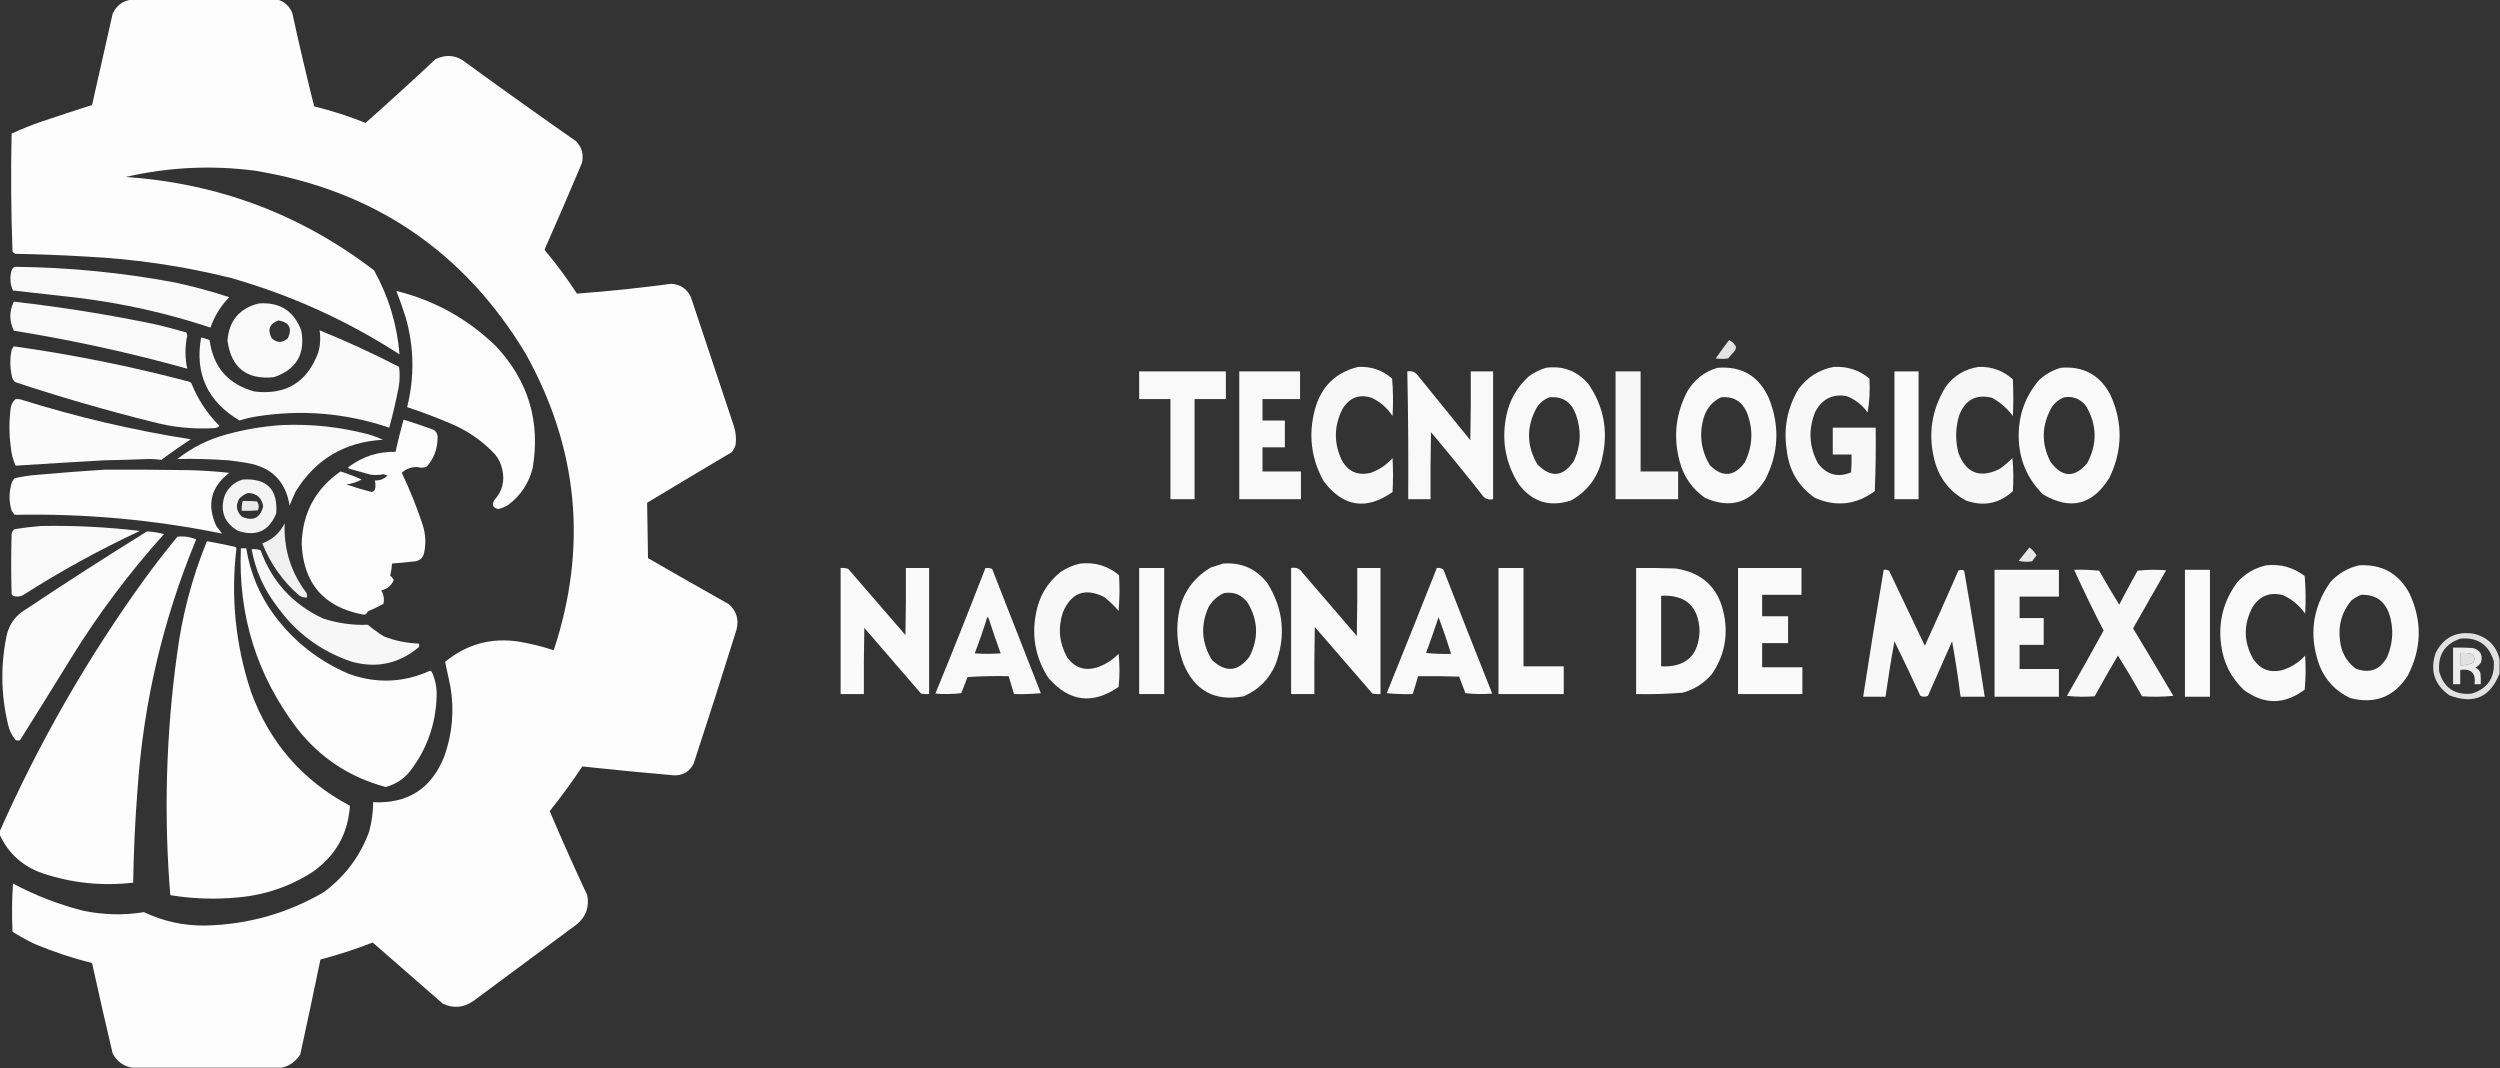 <?xml version="1.0" encoding="UTF-8"?>
<!DOCTYPE svg PUBLIC "-//W3C//DTD SVG 1.1//EN" "http://www.w3.org/Graphics/SVG/1.1/DTD/svg11.dtd">
<svg xmlns="http://www.w3.org/2000/svg" version="1.1" width="2797px" height="1195px" style="shape-rendering:geometricPrecision; text-rendering:geometricPrecision; image-rendering:optimizeQuality; fill-rule:evenodd; clip-rule:evenodd" xmlns:xlink="http://www.w3.org/1999/xlink">
<rect width="100%" height="100%" fill="#333333" stroke="none"/>
<g><path style="opacity:0.992" fill="#fefffe" d="M 147.5,-0.5 C 201.833,-0.5 256.167,-0.5 310.5,-0.5C 318.302,1.795 323.802,6.795 327,14.5C 334.63,49.516 342.797,84.35 351.5,119C 371.121,123.861 390.288,130.028 409,137.5C 435.466,114.036 461.633,90.202 487.5,66C 500.166,60.253 511.833,61.919 522.5,71C 562.888,100.388 603.555,129.388 644.5,158C 651.092,164.886 653.259,173.052 651,182.5C 637.609,214.283 623.942,245.95 610,277.5C 609.333,278.5 609.333,279.5 610,280.5C 622.798,295.796 634.631,311.796 645.5,328.5C 680.695,325.905 715.862,322.238 751,317.5C 761.347,318.195 768.68,323.195 773,332.5C 789,380.5 805,428.5 821,476.5C 823.245,483.351 823.912,490.351 823,497.5C 822.152,500.698 820.652,503.531 818.5,506C 786.917,524.708 755.417,543.541 724,562.5C 724.261,583.14 724.595,603.807 725,624.5C 755.085,641.793 785.252,658.96 815.5,676C 824.054,683.672 826.887,693.172 824,704.5C 808.396,754.645 792.396,804.645 776,854.5C 771.473,863.192 764.307,867.526 754.5,867.5C 720.108,864.525 685.774,861.192 651.5,857.5C 640.079,874.661 627.912,891.327 615,907.5C 628.389,938.957 642.389,970.291 657,1001.5C 659.515,1014.62 655.681,1025.45 645.5,1034C 606.833,1062.67 568.167,1091.33 529.5,1120C 518.756,1127.43 507.423,1128.43 495.5,1123C 469.322,1100.15 443.155,1077.32 417,1054.5C 397.845,1061.94 378.345,1068.27 358.5,1073.5C 351.193,1108.87 343.693,1144.2 336,1179.5C 331.133,1187.34 324.3,1192.34 315.5,1194.5C 259.5,1194.5 203.5,1194.5 147.5,1194.5C 137.833,1192.73 130.666,1187.4 126,1178.5C 118.079,1144.9 110.412,1111.23 103,1077.5C 80.981,1071.94 59.481,1064.77 38.5,1056C 30.079,1051.9 21.913,1047.4 14,1042.5C 13.167,1024.49 13.334,1006.49 14.5,988.5C 39.583,1001.92 65.916,1012.08 93.5,1019C 115.954,1023.66 138.454,1024.16 161,1020.5C 182.631,1030.79 205.464,1035.79 229.5,1035.5C 277.135,1034.45 321.468,1021.95 362.5,998C 386.013,980.464 402.846,957.964 413,930.5C 415.913,919.567 417.413,908.567 417.5,897.5C 456.105,899.398 482.605,882.398 497,846.5C 506.06,821.11 508.394,795.11 504,768.5C 501.977,759.087 499.977,749.753 498,740.5C 522.294,720.465 550.127,712.965 581.5,718C 594.408,720.227 607.075,723.394 619.5,727.5C 657.647,612.287 647.147,501.621 588,395.5C 518.978,281.018 418.145,212.851 285.5,191C 236.745,184.629 188.412,186.962 140.5,198C 243.994,204.985 336.661,239.818 418.5,302.5C 434.785,331.848 444.285,363.181 447,396.5C 388.529,358.686 325.696,330.186 258.5,311C 204.962,297.685 150.629,289.685 95.5,287C 69.521,285.45 43.521,284.45 17.5,284C 16.069,283.535 14.902,282.701 14,281.5C 12.354,237.546 12.021,193.546 13,149.5C 23.91,144.418 35.077,139.918 46.5,136C 65.353,129.604 84.187,123.437 103,117.5C 110.667,83.5 118.333,49.5 126,15.5C 130.23,6.143 137.397,0.809 147.5,-0.5 Z"/></g>
<g><path style="opacity:0.97" fill="#fefffe" d="M 16.5,298.5 C 76.683,299.099 136.35,304.932 195.5,316C 216.161,320.415 236.495,325.915 256.5,332.5C 246.923,342.337 239.923,353.671 235.5,366.5C 186.65,350.288 136.65,339.121 85.5,333C 61.827,330.266 38.16,327.6 14.5,325C 11.234,317.728 10.734,310.228 13,302.5C 13.69,300.65 14.856,299.316 16.5,298.5 Z"/></g>
<g><path style="opacity:0.982" fill="#fefffe" d="M 443.5,325.5 C 486.411,336.197 523.578,356.864 555,387.5C 591.059,426.016 604.726,471.35 596,523.5C 591.696,540.622 582.529,554.455 568.5,565C 565.056,567.056 561.389,568.556 557.5,569.5C 551.515,568.246 550.015,564.913 553,559.5C 561.914,549.852 564.914,538.519 562,525.5C 560.672,519.178 558.005,513.511 554,508.5C 539.986,493.494 523.486,481.994 504.5,474C 488.418,467.14 472.085,460.973 455.5,455.5C 463.84,422.062 463.34,388.728 454,355.5C 450.788,345.364 447.288,335.364 443.5,325.5 Z"/></g>
<g><path style="opacity:0.972" fill="#fefffe" d="M 15.5,337.5 C 68.883,343.531 121.883,352.031 174.5,363C 185.92,365.688 197.253,368.688 208.5,372C 209.097,373.062 209.43,374.228 209.5,375.5C 206.835,387.847 206.835,400.18 209.5,412.5C 145.65,394.696 80.983,380.53 15.5,370C 10.263,359.097 10.263,348.264 15.5,337.5 Z"/></g>
<g><path style="opacity:0.968" fill="#fefffe" d="M 289.5,339.5 C 312.838,337.746 328.671,347.746 337,369.5C 341.891,395.898 331.725,413.398 306.5,422C 275.931,425.096 258.598,411.429 254.5,381C 256.296,358.713 267.963,344.88 289.5,339.5 Z M 311.5,358.5 C 323.726,360.619 327.226,367.286 322,378.5C 316,383.833 310,383.833 304,378.5C 298.975,368.899 301.475,362.232 311.5,358.5 Z"/></g>
<g><path style="opacity:0.975" fill="#fefffe" d="M 357.5,369.5 C 387.743,381.786 417.41,395.453 446.5,410.5C 447.489,418.167 447.322,425.833 446,433.5C 443.011,448.631 439.511,463.631 435.5,478.5C 386.932,462.044 337.265,457.878 286.5,466C 280.178,466.996 274.011,468.496 268,470.5C 232.145,449.14 217.812,418.14 225,377.5C 228.243,378.269 231.41,379.269 234.5,380.5C 238.554,410.716 255.221,429.882 284.5,438C 319.844,442.251 343.678,427.751 356,394.5C 358.38,386.258 358.88,377.925 357.5,369.5 Z"/></g>
<g><path style="opacity:0.86" fill="#fefffe" d="M 1934.5,380.5 C 1937.72,381.882 1940.22,384.215 1942,387.5C 1942.42,389.788 1941.75,391.788 1940,393.5C 1937.72,395.907 1935.55,398.407 1933.5,401C 1928.83,401.667 1924.17,401.667 1919.5,401C 1924.39,394.048 1929.39,387.215 1934.5,380.5 Z"/></g>
<g><path style="opacity:0.978" fill="#fefffe" d="M 15.5,387.5 C 81.618,396.757 146.952,409.924 211.5,427C 212.416,427.374 213.25,427.874 214,428.5C 221.256,446.691 231.756,462.691 245.5,476.5C 243.941,478.131 241.941,478.964 239.5,479C 216.14,480.372 193.14,478.039 170.5,472C 118.774,459.11 67.607,444.277 17,427.5C 14.621,425.41 13.288,422.743 13,419.5C 11.082,410.156 11.082,400.823 13,391.5C 13.662,390.016 14.495,388.683 15.5,387.5 Z"/></g>
<g><path style="opacity:0.963" fill="#fefffe" d="M 1519.5,410.5 C 1533.97,409.746 1546.64,414.079 1557.5,423.5C 1558.67,437.488 1558.83,451.488 1558,465.5C 1552.11,456.466 1544.27,449.633 1534.5,445C 1520.54,440.658 1509.71,444.824 1502,457.5C 1492.45,476.343 1492.11,495.343 1501,514.5C 1508.12,527.641 1518.95,532.475 1533.5,529C 1543.1,525.617 1551.27,520.117 1558,512.5C 1558.67,525.167 1558.67,537.833 1558,550.5C 1528.47,571.177 1502.8,567.177 1481,538.5C 1466.95,513.265 1463.61,486.599 1471,458.5C 1477.9,432.767 1494.06,416.767 1519.5,410.5 Z"/></g>
<g><path style="opacity:0.963" fill="#fefffe" d="M 2051.5,410.5 C 2066.57,409.636 2079.91,413.969 2091.5,423.5C 2092.32,436.216 2091.65,448.883 2089.5,461.5C 2083.36,452.848 2075.36,446.681 2065.5,443C 2050.02,440.657 2038.52,446.49 2031,460.5C 2022.89,480.314 2023.89,499.648 2034,518.5C 2043.84,531.209 2056.17,534.542 2071,528.5C 2071.5,521.842 2071.67,515.175 2071.5,508.5C 2064.5,508.5 2057.5,508.5 2050.5,508.5C 2050.5,498.5 2050.5,488.5 2050.5,478.5C 2066.5,478.5 2082.5,478.5 2098.5,478.5C 2098.83,502.176 2098.5,525.843 2097.5,549.5C 2076.52,564.868 2054.19,567.368 2030.5,557C 2011.95,544.079 2001.45,526.246 1999,503.5C 1995.25,479.241 1999.59,456.574 2012,435.5C 2021.99,421.935 2035.15,413.602 2051.5,410.5 Z"/></g>
<g><path style="opacity:0.96" fill="#fefffe" d="M 2213.5,410.5 C 2228.3,409.931 2241.13,414.598 2252,424.5C 2252.67,438.167 2252.67,451.833 2252,465.5C 2245.7,456.86 2237.86,450.027 2228.5,445C 2210.83,440.757 2198.66,447.257 2192,464.5C 2187.77,478.401 2187.43,492.401 2191,506.5C 2199.55,529.198 2214.72,535.365 2236.5,525C 2241.94,521.398 2246.94,517.232 2251.5,512.5C 2252.67,524.82 2252.83,537.153 2252,549.5C 2236.67,563.5 2219.17,567 2199.5,560C 2182.16,550.652 2170.66,536.485 2165,517.5C 2156.62,487.325 2160.62,458.992 2177,432.5C 2186.21,420.151 2198.37,412.818 2213.5,410.5 Z"/></g>
<g><path style="opacity:0.969" fill="#fefffe" d="M 1729.5,411.5 C 1748.67,408.943 1764.51,414.943 1777,429.5C 1793.98,454.058 1799.31,481.058 1793,510.5C 1788.78,532.682 1776.95,549.182 1757.5,560C 1733.59,567.696 1714.09,561.529 1699,541.5C 1684.54,518.44 1679.88,493.44 1685,466.5C 1688.45,448.424 1696.95,433.257 1710.5,421C 1716.38,416.727 1722.71,413.561 1729.5,411.5 Z M 1733.5,444.5 C 1748.11,443.257 1757.94,449.59 1763,463.5C 1769.45,481.12 1768.79,498.453 1761,515.5C 1748.9,533.66 1735.23,534.993 1720,519.5C 1707.89,498.706 1707.56,477.706 1719,456.5C 1722.54,450.78 1727.37,446.78 1733.5,444.5 Z"/></g>
<g><path style="opacity:0.969" fill="#fefffe" d="M 1921.5,411.5 C 1948.63,409.318 1967.8,420.651 1979,445.5C 1991.43,476.463 1990.09,506.797 1975,536.5C 1958.4,562.7 1935.9,569.533 1907.5,557C 1892.94,546.749 1883.44,532.916 1879,515.5C 1871.89,488.29 1874.89,462.29 1888,437.5C 1895.89,424.419 1907.06,415.753 1921.5,411.5 Z M 1925.5,444.5 C 1938.73,443.2 1948.23,448.534 1954,460.5C 1961.84,479.805 1961.18,498.805 1952,517.5C 1940.04,533.404 1927.04,534.404 1913,520.5C 1903.1,503.931 1900.77,486.265 1906,467.5C 1909.27,456.877 1915.77,449.21 1925.5,444.5 Z"/></g>
<g><path style="opacity:0.969" fill="#fefffe" d="M 2305.5,411.5 C 2330.66,409.326 2349.16,419.326 2361,441.5C 2375.25,472.65 2374.91,503.65 2360,534.5C 2341.1,565.075 2316.27,571.242 2285.5,553C 2267.58,534.968 2258.58,513.135 2258.5,487.5C 2258.49,463.719 2266.15,442.885 2281.5,425C 2288.54,418.652 2296.54,414.152 2305.5,411.5 Z M 2309.5,444.5 C 2319.65,442.99 2327.81,446.323 2334,454.5C 2346.28,475.649 2346.61,496.983 2335,518.5C 2320.63,534.977 2306.96,534.311 2294,516.5C 2283.76,496.328 2284.09,476.328 2295,456.5C 2298.54,450.78 2303.37,446.78 2309.5,444.5 Z"/></g>
<g><path style="opacity:0.97" fill="#fefffe" d="M 1274.5,415.5 C 1306.83,415.5 1339.17,415.5 1371.5,415.5C 1371.5,425.833 1371.5,436.167 1371.5,446.5C 1359.83,446.5 1348.17,446.5 1336.5,446.5C 1336.5,483.833 1336.5,521.167 1336.5,558.5C 1327.5,558.5 1318.5,558.5 1309.5,558.5C 1309.5,521.167 1309.5,483.833 1309.5,446.5C 1297.83,446.5 1286.17,446.5 1274.5,446.5C 1274.5,436.167 1274.5,425.833 1274.5,415.5 Z"/></g>
<g><path style="opacity:0.97" fill="#fefffe" d="M 1386.5,415.5 C 1409.17,415.5 1431.83,415.5 1454.5,415.5C 1454.5,425.833 1454.5,436.167 1454.5,446.5C 1440.5,446.5 1426.5,446.5 1412.5,446.5C 1412.5,454.5 1412.5,462.5 1412.5,470.5C 1420.83,470.5 1429.17,470.5 1437.5,470.5C 1437.5,480.5 1437.5,490.5 1437.5,500.5C 1429.17,500.5 1420.83,500.5 1412.5,500.5C 1412.5,509.5 1412.5,518.5 1412.5,527.5C 1426.83,527.5 1441.17,527.5 1455.5,527.5C 1455.5,537.833 1455.5,548.167 1455.5,558.5C 1432.5,558.5 1409.5,558.5 1386.5,558.5C 1386.5,510.833 1386.5,463.167 1386.5,415.5 Z"/></g>
<g><path style="opacity:0.971" fill="#fefffe" d="M 1574.5,415.5 C 1578.6,414.769 1582.1,415.769 1585,418.5C 1605,443.167 1625,467.833 1645,492.5C 1645.5,466.835 1645.67,441.169 1645.5,415.5C 1653.83,415.5 1662.17,415.5 1670.5,415.5C 1670.5,463.167 1670.5,510.833 1670.5,558.5C 1665.14,559.655 1660.98,557.988 1658,553.5C 1639.38,529.877 1620.38,506.543 1601,483.5C 1600.5,508.498 1600.33,533.498 1600.5,558.5C 1592.17,558.5 1583.83,558.5 1575.5,558.5C 1575.82,510.791 1575.49,463.124 1574.5,415.5 Z"/></g>
<g><path style="opacity:0.958" fill="#fefffe" d="M 1807.5,415.5 C 1816.83,415.5 1826.17,415.5 1835.5,415.5C 1835.5,452.833 1835.5,490.167 1835.5,527.5C 1849.5,527.5 1863.5,527.5 1877.5,527.5C 1877.5,537.833 1877.5,548.167 1877.5,558.5C 1854.17,558.5 1830.83,558.5 1807.5,558.5C 1807.5,510.833 1807.5,463.167 1807.5,415.5 Z"/></g>
<g><path style="opacity:0.978" fill="#fefffe" d="M 2119.5,415.5 C 2128.5,415.5 2137.5,415.5 2146.5,415.5C 2146.5,463.167 2146.5,510.833 2146.5,558.5C 2137.5,558.5 2128.5,558.5 2119.5,558.5C 2119.5,510.833 2119.5,463.167 2119.5,415.5 Z"/></g>
<g><path style="opacity:0.977" fill="#fefffe" d="M 17.5,446.5 C 19.527,446.338 21.527,446.505 23.5,447C 85.734,466.559 149.068,481.392 213.5,491.5C 202.199,498.812 191.199,506.478 180.5,514.5C 176.197,513.895 171.864,513.562 167.5,513.5C 150.505,514.15 133.505,514.65 116.5,515C 83.467,516.869 50.467,518.869 17.5,521C 14.444,514.188 12.611,507.021 12,499.5C 10.091,485.151 10.091,470.818 12,456.5C 12.543,452.41 14.377,449.076 17.5,446.5 Z"/></g>
<g><path style="opacity:0.981" fill="#fefffe" d="M 451.5,469.5 C 462.921,473.029 474.255,476.863 485.5,481C 488.857,483.693 490.191,487.193 489.5,491.5C 489.122,503.14 485.122,513.306 477.5,522C 474.125,523.466 470.625,523.632 467,522.5C 460.187,522.323 454.354,524.49 449.5,529C 458.579,547.992 466.412,567.492 473,587.5C 476.448,598.479 476.781,609.479 474,620.5C 472.321,624.77 469.155,627.27 464.5,628C 455.837,628.976 447.17,629.809 438.5,630.5C 438.341,635.111 437.675,639.611 436.5,644C 438.227,645.389 439.561,647.056 440.5,649C 437.809,655.187 433.143,659.02 426.5,660.5C 429.3,665.147 430.133,670.147 429,675.5C 423.392,678.708 417.559,681.541 411.5,684C 410.553,686.882 408.553,688.048 405.5,687.5C 361.968,678.978 339.302,652.478 337.5,608C 338.567,573.687 353.067,546.854 381,527.5C 389.06,529.971 396.894,532.971 404.5,536.5C 399.221,539.394 393.555,541.227 387.5,542C 396.886,545.221 406.386,548.055 416,550.5C 418.425,549.739 419.758,548.072 420,545.5C 420.175,542.843 420.008,540.176 419.5,537.5C 425.051,537.785 429.717,535.952 433.5,532C 432,531.5 430.5,531 429,530.5C 424.208,531.586 419.375,531.753 414.5,531C 406.645,528.911 398.811,526.744 391,524.5C 389.743,524.15 389.409,523.483 390,522.5C 405.419,510.763 422.919,505.096 442.5,505.5C 445.186,493.423 448.186,481.423 451.5,469.5 Z"/></g>
<g><path style="opacity:0.967" fill="#fefffe" d="M 316.5,475.5 C 349.038,474.208 381.038,477.708 412.5,486C 417.988,487.607 423.322,489.607 428.5,492C 385.836,494.399 353.336,513.566 331,549.5C 328.472,554.751 326.139,560.084 324,565.5C 319.572,538.405 303.739,522.572 276.5,518C 269.527,516.813 262.527,515.813 255.5,515C 236.348,513.634 217.348,513.134 198.5,513.5C 214.881,500.643 233.214,491.476 253.5,486C 274.28,480.314 295.28,476.814 316.5,475.5 Z"/></g>
<g><path style="opacity:0.982" fill="#fefffe" d="M 116.5,525.5 C 148.168,525.333 179.835,525.5 211.5,526C 226.55,526.375 241.55,527.375 256.5,529C 235.897,544.915 231.063,564.749 242,588.5C 244.167,591.333 246.333,594.167 248.5,597C 171.921,581.402 94.588,574.402 16.5,576C 14.062,573.705 12.562,570.872 12,567.5C 9.971,558.424 10.304,549.424 13,540.5C 13.792,538.413 14.959,536.579 16.5,535C 25.694,532.94 35.027,531.607 44.5,531C 68.63,528.827 92.63,526.994 116.5,525.5 Z"/></g>
<g><path style="opacity:0.944" fill="#fefffe" d="M 271.5,536.5 C 298.614,534.781 311.114,547.447 309,574.5C 300.998,594.081 286.831,600.581 266.5,594C 251.271,585.358 246.104,572.525 251,555.5C 254.841,545.822 261.674,539.488 271.5,536.5 Z M 277.5,551.5 C 287.226,551.893 292.893,556.893 294.5,566.5C 291.044,579.728 283.044,583.561 270.5,578C 264.218,571.741 263.385,564.908 268,557.5C 270.855,554.773 274.022,552.773 277.5,551.5 Z"/></g>
<g><path style="opacity:0.894" fill="#fefffe" d="M 271.5,560.5 C 276.844,560.334 282.177,560.501 287.5,561C 289.72,564.101 290.053,567.435 288.5,571C 282.509,571.499 276.509,571.666 270.5,571.5C 270.244,567.731 270.577,564.064 271.5,560.5 Z"/></g>
<g><path style="opacity:0.923" fill="#fefffe" d="M 318.5,585.5 C 317.294,614.384 325.46,640.384 343,663.5C 343.494,665.134 343.66,666.801 343.5,668.5C 340.206,668.741 337.206,667.908 334.5,666C 316.165,650.008 302.498,630.675 293.5,608C 304.758,603.711 313.091,596.211 318.5,585.5 Z"/></g>
<g><path style="opacity:0.969" fill="#fefffe" d="M 45.5,588.5 C 82.638,587.774 119.638,589.607 156.5,594C 111.131,615.179 67.465,639.179 25.5,666C 22.298,667.483 18.964,667.817 15.5,667C 14.333,666.5 13.5,665.667 13,664.5C 12.333,642.167 12.333,619.833 13,597.5C 13.346,595.152 14.512,593.319 16.5,592C 26.264,590.457 35.931,589.29 45.5,588.5 Z"/></g>
<g><path style="opacity:0.977" fill="#fefffe" d="M 164.5,594.5 C 170.927,594.928 177.26,595.928 183.5,597.5C 144.864,640.459 110.364,686.459 80,735.5C 60.959,766.417 41.792,797.251 22.5,828C 20.833,828.667 19.167,828.667 17.5,828C 13.209,822.918 10.376,817.084 9,810.5C 0.843,776.543 0.509,742.543 8,708.5C 11.361,696.926 18.195,688.093 28.5,682C 73.388,652.061 118.722,622.894 164.5,594.5 Z"/></g>
<g><path style="opacity:0.987" fill="#fefffe" d="M -0.5,933.5 C -0.5,932.5 -0.5,931.5 -0.5,930.5C 43.979,830.159 98.146,735.826 162,647.5C 173.683,631.472 185.85,615.805 198.5,600.5C 205.728,599.648 212.728,600.648 219.5,603.5C 182.576,692.533 160.743,785.2 154,881.5C 151.205,916.78 149.539,952.113 149,987.5C 114.443,991.55 80.609,988.05 47.5,977C 25.234,969.226 9.234,954.726 -0.5,933.5 Z"/></g>
<g><path style="opacity:0.99" fill="#fefffe" d="M 231.5,605.5 C 242.21,607.343 252.877,609.51 263.5,612C 263.957,612.414 264.291,612.914 264.5,613.5C 258.047,668.406 263.547,722.073 281,774.5C 301.68,831.006 338.514,873.339 391.5,901.5C 389.467,932.392 375.8,956.892 350.5,975C 324.993,991.614 296.993,1001.28 266.5,1004C 241.052,1006.45 215.719,1005.61 190.5,1001.5C 183.236,911.572 185.736,821.905 198,732.5C 203.71,688.656 214.877,646.323 231.5,605.5 Z"/></g>
<g><path style="opacity:0.88" fill="#fefffe" d="M 2270.5,612.5 C 2273.85,614.863 2276.52,617.863 2278.5,621.5C 2276.71,623.576 2275.05,625.743 2273.5,628C 2268.47,628.829 2263.47,628.662 2258.5,627.5C 2262.52,622.481 2266.52,617.481 2270.5,612.5 Z"/></g>
<g><path style="opacity:0.982" fill="#fefffe" d="M 269.5,613.5 C 271.5,613.5 273.5,613.5 275.5,613.5C 279.967,641.093 290.467,666.093 307,688.5C 328.956,717.887 356.789,739.72 390.5,754C 421.183,765.012 451.349,763.845 481,750.5C 481.772,750.645 482.439,750.978 483,751.5C 487.035,760.203 488.868,769.37 488.5,779C 487.584,810.086 477.751,837.919 459,862.5C 451.791,871.552 442.624,877.552 431.5,880.5C 390.917,869.629 357.75,847.629 332,814.5C 287.165,755.151 266.332,688.151 269.5,613.5 Z"/></g>
<g><path style="opacity:0.958" fill="#fefffe" d="M 281.5,614.5 C 284.898,614.18 288.232,614.513 291.5,615.5C 304.243,650.741 327.576,676.241 361.5,692C 377.735,697.28 394.402,699.613 411.5,699C 417.221,703.721 423.221,708.054 429.5,712C 442.015,716.92 455.015,719.587 468.5,720C 469.535,721.507 469.368,723.007 468,724.5C 445.716,742.914 420.549,748.081 392.5,740C 358.451,728.284 330.951,707.784 310,678.5C 295.338,659.505 285.838,638.172 281.5,614.5 Z"/></g>
<g><path style="opacity:0.963" fill="#fefffe" d="M 1208.5,630.5 C 1224.9,628.692 1239.4,633.026 1252,643.5C 1252.83,656.846 1252.67,670.179 1251.5,683.5C 1246.68,677.843 1241.34,672.677 1235.5,668C 1213.84,657.221 1198.34,663.054 1189,685.5C 1183.43,702.95 1185.1,719.616 1194,735.5C 1202.21,746.86 1213.05,750.694 1226.5,747C 1236.11,743.863 1244.44,738.697 1251.5,731.5C 1252.83,743.833 1252.83,756.167 1251.5,768.5C 1222.36,788.549 1196.19,785.216 1173,758.5C 1158.71,736.468 1154.04,712.468 1159,686.5C 1162.43,667.464 1171.59,651.964 1186.5,640C 1193.33,635.411 1200.66,632.245 1208.5,630.5 Z"/></g>
<g><path style="opacity:0.969" fill="#fefffe" d="M 1368.5,630.5 C 1388.99,628.999 1405.49,636.333 1418,652.5C 1435.94,681.275 1438.94,711.609 1427,743.5C 1419.81,760.026 1407.97,771.859 1391.5,779C 1359.22,785.108 1336.72,772.941 1324,742.5C 1317.85,726.037 1315.85,709.037 1318,691.5C 1321.02,666.59 1333.19,647.757 1354.5,635C 1359.25,633.358 1363.92,631.858 1368.5,630.5 Z M 1369.5,663.5 C 1380.58,661.804 1389.42,665.471 1396,674.5C 1407.66,694.105 1408.32,714.105 1398,734.5C 1385.41,751.493 1371.41,752.826 1356,738.5C 1344.3,719.514 1342.96,699.847 1352,679.5C 1356.15,672.174 1361.99,666.84 1369.5,663.5 Z"/></g>
<g><path style="opacity:0.969" fill="#fefffe" d="M 2535.5,632.5 C 2551.52,630.753 2565.85,634.753 2578.5,644.5C 2579.67,658.488 2579.83,672.488 2579,686.5C 2572.64,677.467 2564.47,670.634 2554.5,666C 2539.68,661.991 2528.18,666.491 2520,679.5C 2509.77,699.063 2510.1,718.396 2521,737.5C 2528.61,748.707 2539.11,752.874 2552.5,750C 2562.89,746.938 2571.72,741.438 2579,733.5C 2579.83,746.18 2579.67,758.846 2578.5,771.5C 2555.92,788.52 2533.26,788.687 2510.5,772C 2496.05,758.262 2487.55,741.429 2485,721.5C 2481.63,695.643 2487.63,672.31 2503,651.5C 2511.87,641.654 2522.7,635.321 2535.5,632.5 Z"/></g>
<g><path style="opacity:0.97" fill="#fefffe" d="M 2639.5,632.5 C 2665.22,631.066 2684.06,641.733 2696,664.5C 2710.08,695.132 2709.41,725.465 2694,755.5C 2678.81,779.68 2657.31,788.18 2629.5,781C 2613.21,773.38 2601.71,761.214 2595,744.5C 2582.95,711.283 2586.95,680.283 2607,651.5C 2615.87,641.654 2626.7,635.321 2639.5,632.5 Z M 2641.5,665.5 C 2657.04,664.857 2667.54,671.857 2673,686.5C 2678.19,702.767 2677.52,718.767 2671,734.5C 2663,749.496 2651.16,753.996 2635.5,748C 2625.14,740.128 2619.31,729.628 2618,716.5C 2615.73,699.747 2619.89,684.914 2630.5,672C 2633.93,669.289 2637.6,667.123 2641.5,665.5 Z"/></g>
<g><path style="opacity:0.973" fill="#fefffe" d="M 940.5,635.5 C 943.448,635.223 946.281,635.556 949,636.5C 970.333,661.167 991.667,685.833 1013,710.5C 1013.5,685.502 1013.67,660.502 1013.5,635.5C 1022.17,635.5 1030.83,635.5 1039.5,635.5C 1039.5,682.5 1039.5,729.5 1039.5,776.5C 1036.48,776.665 1033.48,776.498 1030.5,776C 1009.33,751.5 988.167,727 967,702.5C 966.5,727.164 966.333,751.831 966.5,776.5C 957.833,776.5 949.167,776.5 940.5,776.5C 940.5,729.5 940.5,682.5 940.5,635.5 Z"/></g>
<g><path style="opacity:0.967" fill="#fefffe" d="M 1102.5,635.5 C 1105.12,635.232 1107.62,635.565 1110,636.5C 1128.17,682.833 1146.33,729.167 1164.5,775.5C 1154.52,776.499 1144.52,776.832 1134.5,776.5C 1132.5,769.833 1130.5,763.167 1128.5,756.5C 1113.15,756.167 1097.82,756.501 1082.5,757.5C 1080.17,763.5 1077.83,769.5 1075.5,775.5C 1065.85,776.665 1056.18,776.832 1046.5,776C 1065.66,729.347 1084.33,682.513 1102.5,635.5 Z M 1104.5,690.5 C 1105.12,690.611 1105.62,690.944 1106,691.5C 1110.31,704.758 1114.81,717.924 1119.5,731C 1109.83,731.667 1100.17,731.667 1090.5,731C 1095.67,717.669 1100.33,704.169 1104.5,690.5 Z"/></g>
<g><path style="opacity:0.972" fill="#fefffe" d="M 1274.5,635.5 C 1283.83,635.5 1293.17,635.5 1302.5,635.5C 1302.5,682.5 1302.5,729.5 1302.5,776.5C 1293.17,776.5 1283.83,776.5 1274.5,776.5C 1274.5,729.5 1274.5,682.5 1274.5,635.5 Z"/></g>
<g><path style="opacity:0.97" fill="#fefffe" d="M 1444.5,635.5 C 1449.86,634.345 1454.02,636.012 1457,640.5C 1477.33,664.167 1497.67,687.833 1518,711.5C 1518.5,686.169 1518.67,660.836 1518.5,635.5C 1527.17,635.5 1535.83,635.5 1544.5,635.5C 1544.5,682.5 1544.5,729.5 1544.5,776.5C 1541.48,776.665 1538.48,776.498 1535.5,776C 1514,751.167 1492.5,726.333 1471,701.5C 1470.5,726.498 1470.33,751.498 1470.5,776.5C 1461.83,776.5 1453.17,776.5 1444.5,776.5C 1444.5,729.5 1444.5,682.5 1444.5,635.5 Z"/></g>
<g><path style="opacity:0.965" fill="#fefffe" d="M 1607.5,635.5 C 1610.39,635.042 1612.89,635.709 1615,637.5C 1632.98,683.763 1651.14,729.929 1669.5,776C 1659.48,776.832 1649.48,776.666 1639.5,775.5C 1637.06,769.355 1634.73,763.189 1632.5,757C 1617.17,756.5 1601.84,756.333 1586.5,756.5C 1584.7,763.237 1582.7,769.904 1580.5,776.5C 1570.81,776.832 1561.14,776.498 1551.5,775.5C 1570.37,728.889 1589.04,682.222 1607.5,635.5 Z M 1609.5,690.5 C 1614.54,703.955 1619.21,717.622 1623.5,731.5C 1614.14,731.832 1604.81,731.498 1595.5,730.5C 1600.37,717.214 1605.04,703.88 1609.5,690.5 Z"/></g>
<g><path style="opacity:0.976" fill="#fefffe" d="M 1676.5,635.5 C 1685.83,635.5 1695.17,635.5 1704.5,635.5C 1704.5,672.167 1704.5,708.833 1704.5,745.5C 1719.5,745.5 1734.5,745.5 1749.5,745.5C 1749.5,755.833 1749.5,766.167 1749.5,776.5C 1725.17,776.5 1700.83,776.5 1676.5,776.5C 1676.5,729.5 1676.5,682.5 1676.5,635.5 Z"/></g>
<g><path style="opacity:0.97" fill="#fefffe" d="M 1830.5,635.5 C 1845.17,635.333 1859.84,635.5 1874.5,636C 1905.09,640.589 1923.26,658.089 1929,688.5C 1933.52,712.57 1928.85,734.57 1915,754.5C 1906.23,764.599 1895.4,771.433 1882.5,775C 1865.21,776.412 1847.88,776.912 1830.5,776.5C 1830.5,729.5 1830.5,682.5 1830.5,635.5 Z M 1858.5,666.5 C 1886.09,665.253 1900.42,678.42 1901.5,706C 1900.47,733.529 1886.13,746.696 1858.5,745.5C 1858.5,719.167 1858.5,692.833 1858.5,666.5 Z"/></g>
<g><path style="opacity:0.975" fill="#fefffe" d="M 1944.5,635.5 C 1968.17,635.5 1991.83,635.5 2015.5,635.5C 2015.5,645.5 2015.5,655.5 2015.5,665.5C 2000.83,665.5 1986.17,665.5 1971.5,665.5C 1971.5,673.5 1971.5,681.5 1971.5,689.5C 1981.17,689.5 1990.83,689.5 2000.5,689.5C 2000.5,699.5 2000.5,709.5 2000.5,719.5C 1990.83,719.5 1981.17,719.5 1971.5,719.5C 1971.5,728.5 1971.5,737.5 1971.5,746.5C 1986.5,746.5 2001.5,746.5 2016.5,746.5C 2016.5,756.5 2016.5,766.5 2016.5,776.5C 1992.5,776.5 1968.5,776.5 1944.5,776.5C 1944.5,729.5 1944.5,682.5 1944.5,635.5 Z"/></g>
<g><path style="opacity:0.964" fill="#fefffe" d="M 2107.5,637.5 C 2109.6,637.201 2111.6,637.534 2113.5,638.5C 2126.85,666.531 2140.18,694.531 2153.5,722.5C 2166.26,694.649 2178.76,666.649 2191,638.5C 2193.14,637.231 2195.31,637.231 2197.5,638.5C 2205.71,685.408 2213.37,732.408 2220.5,779.5C 2211.5,779.5 2202.5,779.5 2193.5,779.5C 2190.85,758.759 2187.68,738.093 2184,717.5C 2175,737.833 2166,758.167 2157,778.5C 2154.21,779.783 2151.37,779.783 2148.5,778.5C 2139.09,758.015 2129.42,737.681 2119.5,717.5C 2115.73,738.094 2112.4,758.761 2109.5,779.5C 2101.17,779.5 2092.83,779.5 2084.5,779.5C 2091.73,732.098 2099.4,684.765 2107.5,637.5 Z"/></g>
<g><path style="opacity:0.964" fill="#fefffe" d="M 2231.5,637.5 C 2255.5,637.5 2279.5,637.5 2303.5,637.5C 2303.5,647.5 2303.5,657.5 2303.5,667.5C 2288.83,667.5 2274.17,667.5 2259.5,667.5C 2259.5,675.5 2259.5,683.5 2259.5,691.5C 2268.5,691.5 2277.5,691.5 2286.5,691.5C 2286.5,701.5 2286.5,711.5 2286.5,721.5C 2277.5,721.5 2268.5,721.5 2259.5,721.5C 2259.5,730.5 2259.5,739.5 2259.5,748.5C 2274.17,748.5 2288.83,748.5 2303.5,748.5C 2303.5,758.833 2303.5,769.167 2303.5,779.5C 2279.5,779.5 2255.5,779.5 2231.5,779.5C 2231.5,732.167 2231.5,684.833 2231.5,637.5 Z"/></g>
<g><path style="opacity:0.963" fill="#fefffe" d="M 2320.5,637.5 C 2329.86,637.168 2339.19,637.502 2348.5,638.5C 2355.75,651.332 2363.25,663.998 2371,676.5C 2377.63,663.707 2384.47,651.041 2391.5,638.5C 2402.15,637.334 2412.82,637.168 2423.5,638C 2411.17,659.667 2398.83,681.333 2386.5,703C 2401.63,728.084 2416.63,753.251 2431.5,778.5C 2419.85,779.666 2408.18,779.833 2396.5,779C 2387.86,763.55 2378.86,748.383 2369.5,733.5C 2360.63,748.538 2351.97,763.705 2343.5,779C 2333.15,779.832 2322.82,779.666 2312.5,778.5C 2326.42,754.328 2340.09,729.995 2353.5,705.5C 2341.94,683.056 2330.94,660.389 2320.5,637.5 Z"/></g>
<g><path style="opacity:0.979" fill="#fefffe" d="M 2444.5,637.5 C 2453.83,637.5 2463.17,637.5 2472.5,637.5C 2472.5,684.833 2472.5,732.167 2472.5,779.5C 2463.17,779.5 2453.83,779.5 2444.5,779.5C 2444.5,732.167 2444.5,684.833 2444.5,637.5 Z"/></g>
<g><path style="opacity:0.849" fill="#fefffe" d="M 2796.5,737.5 C 2796.5,742.833 2796.5,748.167 2796.5,753.5C 2786.15,780.13 2767.49,788.297 2740.5,778C 2723.58,766.197 2718.41,750.364 2725,730.5C 2733.85,713.157 2748.02,705.99 2767.5,709C 2783.01,712.681 2792.68,722.181 2796.5,737.5 Z M 2752.5,714.5 C 2771.77,712.718 2784.27,721.051 2790,739.5C 2791.44,758.134 2783.27,770.301 2765.5,776C 2746.53,777.935 2734.37,769.768 2729,751.5C 2727.28,732.922 2735.11,720.589 2752.5,714.5 Z M 2752.5,730.5 C 2756.18,730.335 2759.85,730.501 2763.5,731C 2768.53,733.148 2769.7,736.648 2767,741.5C 2762.4,743.375 2757.56,744.375 2752.5,744.5C 2752.5,739.833 2752.5,735.167 2752.5,730.5 Z"/></g>
<g><path style="opacity:0.904" fill="#fefffe" d="M 2744.5,724.5 C 2751.84,724.334 2759.17,724.5 2766.5,725C 2774.59,726.994 2777.76,732.161 2776,740.5C 2774.5,743.333 2772.33,745.5 2769.5,747C 2772,748.167 2773.83,750 2775,752.5C 2775.5,756.821 2775.67,761.154 2775.5,765.5C 2773.17,765.5 2770.83,765.5 2768.5,765.5C 2770.19,753.187 2764.85,747.854 2752.5,749.5C 2752.5,754.833 2752.5,760.167 2752.5,765.5C 2749.83,765.5 2747.17,765.5 2744.5,765.5C 2744.5,751.833 2744.5,738.167 2744.5,724.5 Z M 2752.5,730.5 C 2752.5,735.167 2752.5,739.833 2752.5,744.5C 2757.56,744.375 2762.4,743.375 2767,741.5C 2769.7,736.648 2768.53,733.148 2763.5,731C 2759.85,730.501 2756.18,730.335 2752.5,730.5 Z"/></g>
</svg>
